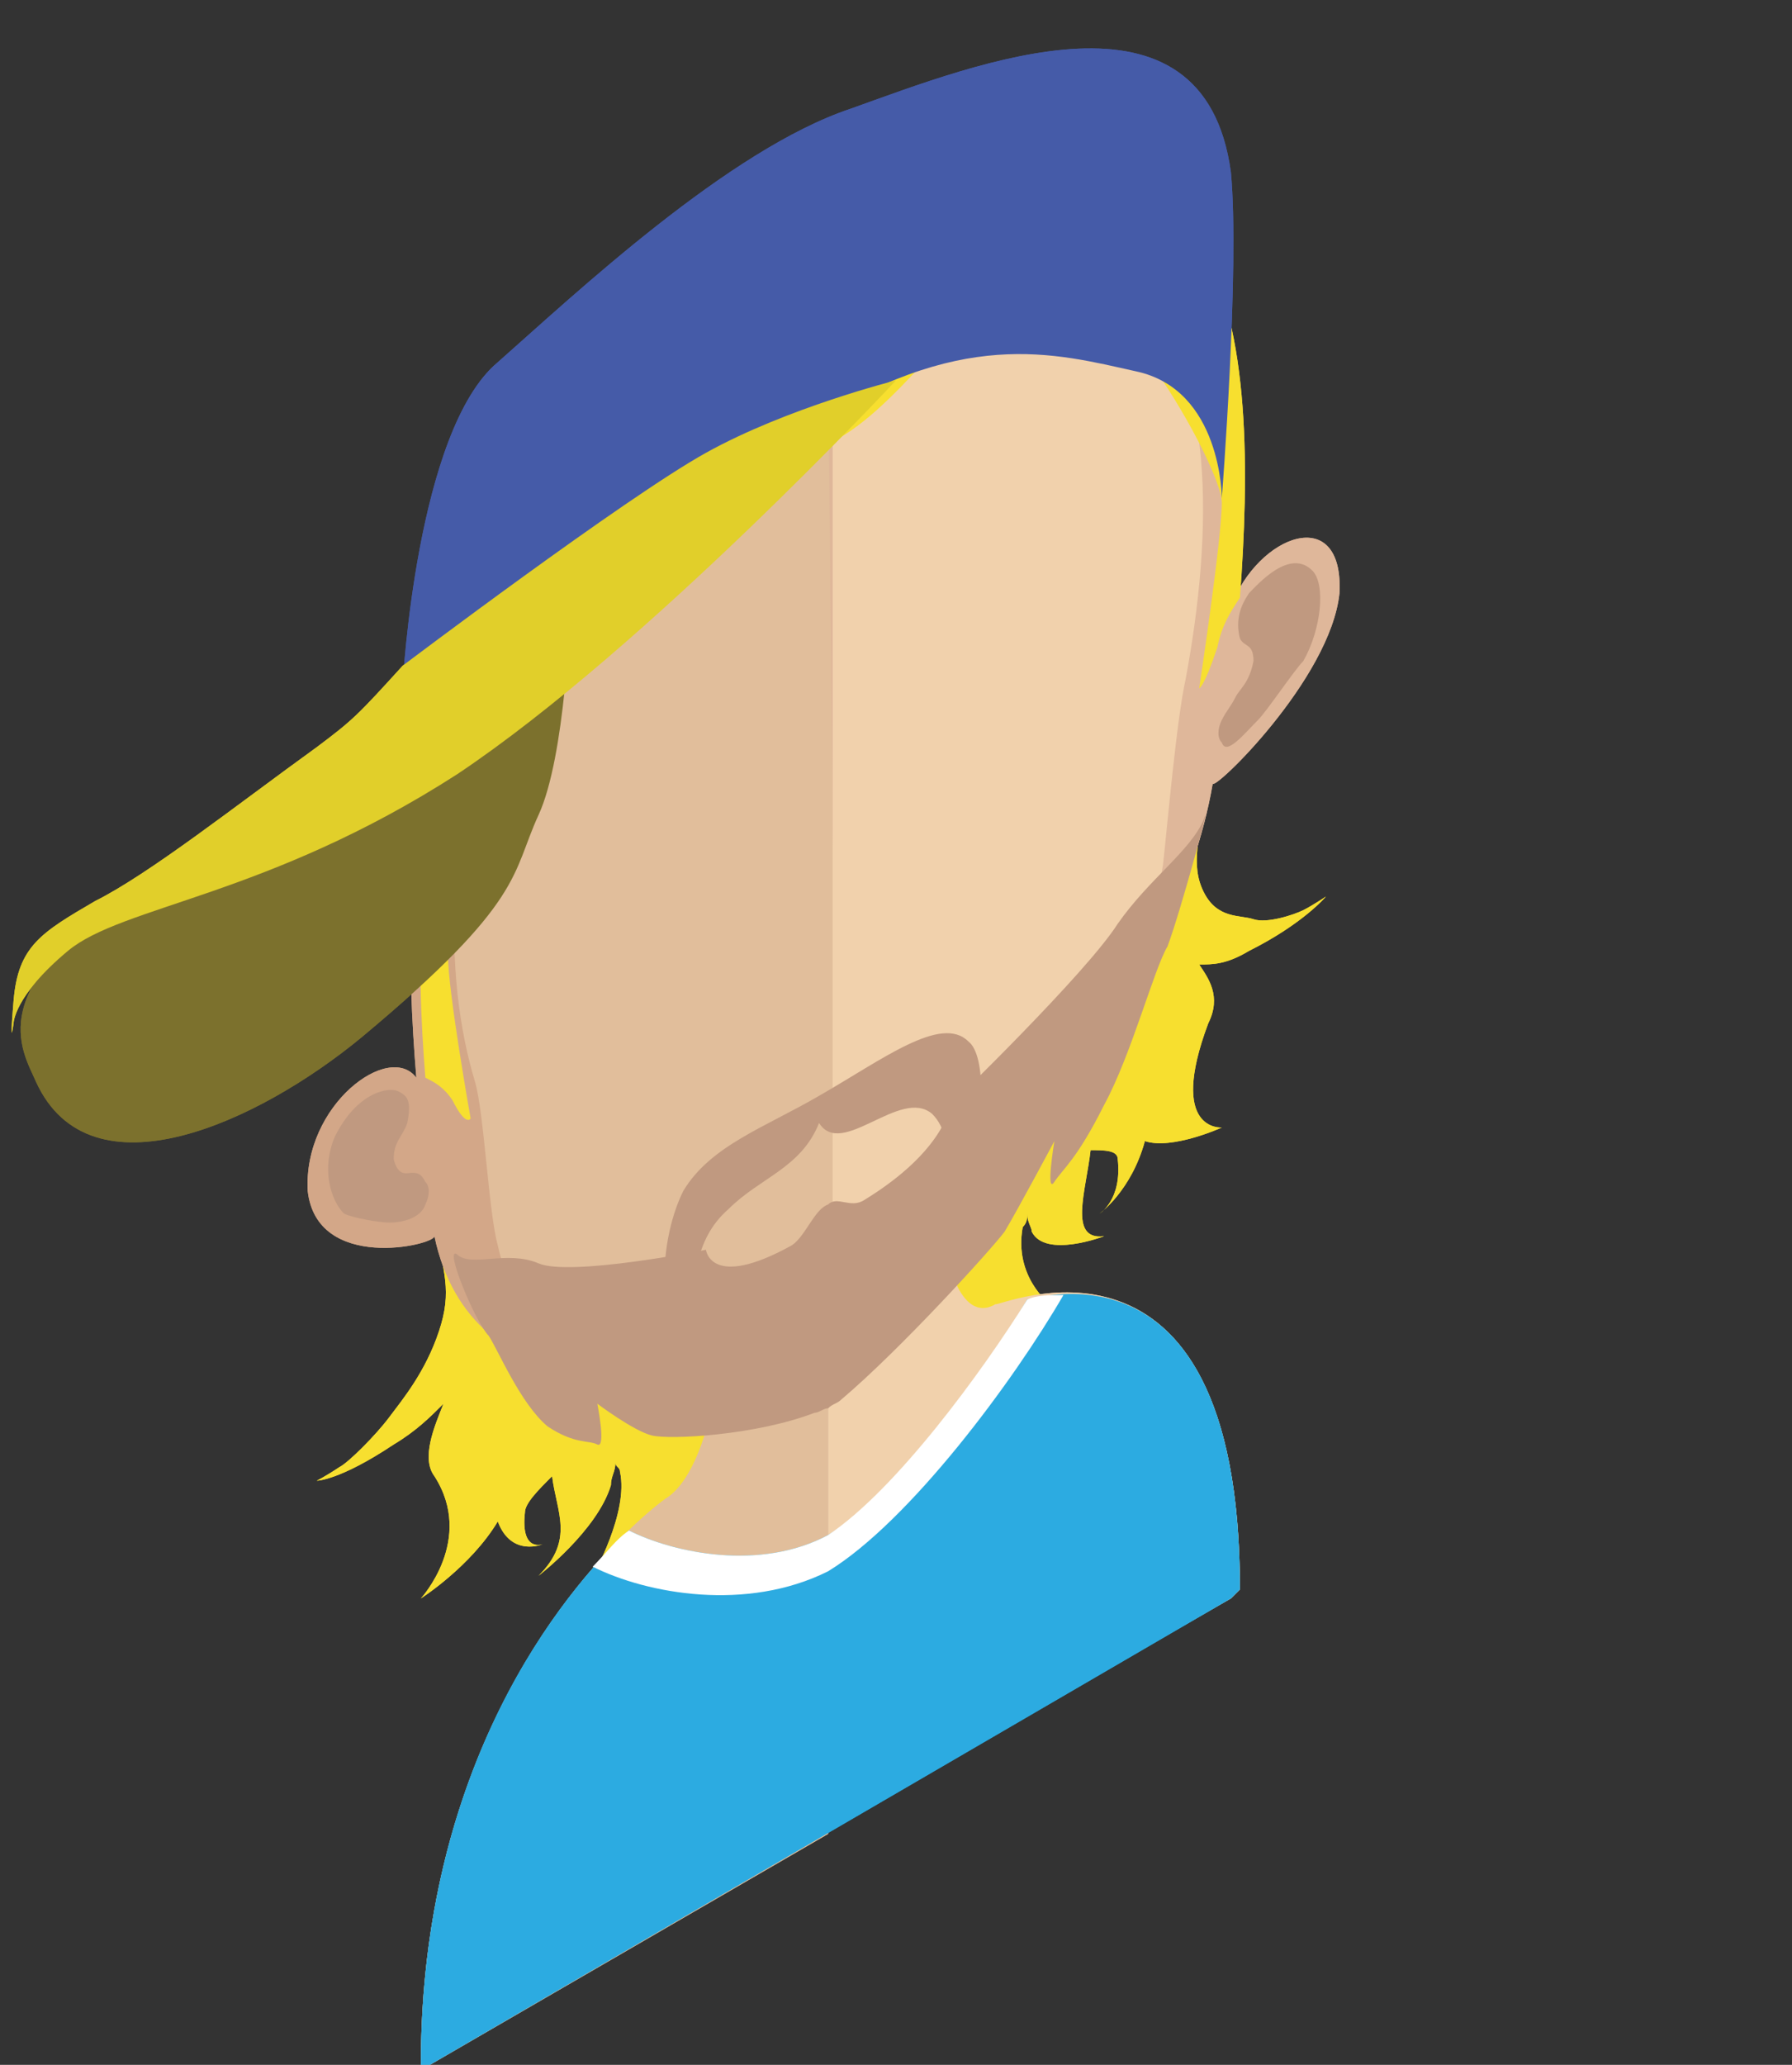 <svg id="Layer_1" xmlns="http://www.w3.org/2000/svg" viewBox="0 0 39.6 45.6"><rect x="0" y="0" width="39.6" height="45.6" fill="#333333" stroke="none"/><style>.st0{fill:#E1BE9B;} .st1{fill:#F1D1AC;} .st2{clip-path:url(#SVGID_2_);fill:#C09980;} .st3{fill:#D3A788;} .st4{fill:#C09980;} .st5{fill:#2CABE1;} .st6{fill:#070707;} .st7{fill:#F9F9F9;} .st8{fill:#DFB79A;} .st9{fill:#414141;} .st10{clip-path:url(#SVGID_4_);fill:#C09980;} .st11{fill:#E2E2E2;} .st12{fill:#AD2130;} .st13{fill:#371E14;} .st14{fill:#22120C;} .st15{fill:#050505;} .st16{fill:#404041;} .st17{opacity:0.7;fill:#C09980;} .st18{fill:#F5EFD6;} .st19{fill:#1F1F33;} .st20{fill:none;} .st21{fill:#1A1A1A;} .st22{fill:#928C44;} .st23{fill:#C6696F;} .st24{fill:#D87374;} .st25{fill:#5C4C52;} .st26{fill:#FFF100;} .st27{clip-path:url(#SVGID_6_);fill:#C09980;} .st28{fill:#462E16;} .st29{fill:#2B2829;} .st30{clip-path:url(#SVGID_8_);fill:#C09980;} .st31{fill:#432612;} .st32{fill:#502C15;} .st33{fill:#383838;} .st34{fill:#6B6B6B;} .st35{clip-path:url(#SVGID_10_);fill:#C09980;} .st36{fill:#2E3083;} .st37{fill:#222323;} .st38{fill:#231F20;} .st39{fill:#222255;} .st40{fill:#FFFFFF;} .st41{clip-path:url(#SVGID_12_);fill:#C09980;} .st42{clip-path:url(#SVGID_14_);fill:#C09980;} .st43{fill:#2A1F17;} .st44{fill:none;stroke:#231F20;stroke-width:0.5;stroke-miterlimit:10;} .st45{fill:#473325;} .st46{fill:#ED827C;} .st47{fill:#181818;} .st48{fill:#191818;} .st49{fill:#857095;} .st50{fill:#718FAF;} .st51{fill:#DEDEEF;} .st52{clip-path:url(#SVGID_16_);fill:#C09980;} .st53{clip-path:url(#SVGID_18_);fill:#C09980;} .st54{clip-path:url(#SVGID_20_);fill:#C09980;} .st55{fill:#AE7546;} .st56{fill:#CD926B;} .st57{fill:#563B20;} .st58{fill:#935D34;} .st59{fill:#332214;} .st60{fill:#DCAE8F;} .st61{fill:#267138;} .st62{fill:#F6ED83;} .st63{fill:#E77C7C;} .st64{fill:#694A25;} .st65{fill:#2B0F0F;} .st66{clip-path:url(#SVGID_22_);fill:#C09980;} .st67{fill:#C76A6F;} .st68{fill:#28160E;} .st69{fill:#3E2116;} .st70{fill:#27160F;} .st71{fill:#16374B;} .st72{fill:#4E1123;} .st73{clip-path:url(#SVGID_24_);fill:#C09980;} .st74{fill:#F7DF2F;} .st75{fill:#7C712D;} .st76{fill:#455BA8;} .st77{fill:#E1CF2A;} .st78{fill:#494A7D;} .st79{fill:#1E2859;} .st80{fill:#483417;} .st81{fill:#E6E7E8;} .st82{fill:#965458;} .st83{clip-path:url(#SVGID_26_);fill:#C09980;} .st84{fill:#DDDDDC;} .st85{fill:#7D494E;} .st86{fill:#182121;} .st87{clip-path:url(#SVGID_32_);fill:#C09980;} .st88{clip-path:url(#SVGID_38_);fill:#C09980;} .st89{fill:#D6868D;} .st90{fill:#0D0D10;} .st91{fill:#865823;} .st92{clip-path:url(#SVGID_40_);fill:#C09980;} .st93{fill:#B7854E;} .st94{fill:#A06D38;} .st95{fill:#44803C;} .st96{fill:#366933;} .st97{fill:#EADE59;} .st98{fill:#DFCF3F;} .st99{fill:#C52026;} .st100{clip-path:url(#SVGID_42_);fill:#C09980;} .st101{fill:#D3D3D3;} .st102{fill:#EFEFEF;} .st103{fill:#EDC01B;} .st104{clip-path:url(#SVGID_44_);fill:#C09980;} .st105{fill:#F1D0B3;} .st106{fill:#5AACC4;} .st107{fill:#3A4D80;} .st108{fill:#4A484A;} .st109{clip-path:url(#SVGID_46_);fill:#C09980;} .st110{fill:#F1F1F2;} .st111{clip-path:url(#SVGID_48_);fill:#C09980;} .st112{clip-path:url(#SVGID_50_);fill:#C09980;} .st113{fill:#2D3518;} .st114{fill:#1C263F;} .st115{clip-path:url(#SVGID_52_);fill:#C09980;} .st116{fill:#774C1E;} .st117{fill:#864F21;} .st118{fill:#174F3E;} .st119{fill:#103529;} .st120{fill:#FFF5F0;} .st121{fill:#606060;} .st122{fill:#393C3D;} .st123{fill:#DDB58E;} .st124{fill:#E0605C;}</style><path class="st74" d="M12.8 27.2c-.2 0-3.2-.2-3.2-.2.2 1.1.4 1.5.1 2.4-.3.9-.8 1.5-1.1 1.9-.3.4-.9 1-1.1 1.1-.3.2-.5.3-.5.3s.5 0 1.7-.8c.5-.3.8-.6 1.1-.9-.2.5-.5 1.2-.2 1.6.9 1.4-.3 2.7-.3 2.7s1.1-.7 1.7-1.7c.3.8 1 .5 1 .5s-.5.2-.4-.7c0-.2.3-.5.6-.8.1.8.5 1.4-.3 2.2 0 0 1.3-1 1.6-2 0-.2.1-.3.1-.5 0 .1.1.1.1.2.2.9-.6 2.3-.6 2.3s2.8-1.9 2.8-3c0-.2 0-.9.1-1.2.1-.3.3-1.7.3-1.7s-3.3-1.6-3.5-1.7zM23.5 21.1c.2-.2 3.2-3.9 3.2-3.9-.2 1.3-.4 1.9-.1 2.5.3.6.8.5 1.1.6.3.1.9-.1 1.1-.2.2-.1.5-.3.5-.3s-.5.6-1.7 1.2c-.5.3-.8.3-1.1.3.2.3.5.7.2 1.3-.9 2.4.3 2.3.3 2.3s-1.1.5-1.7.3c-.3 1.1-1 1.6-1 1.6s.5-.3.4-1.2c0-.2-.3-.2-.6-.2-.1.9-.5 2 .3 1.9 0 0-1.3.5-1.6-.1 0-.1-.1-.2-.1-.4 0 .1 0 .2-.1.3-.2 1.1.6 1.7.6 1.7s-2.8 1.3-2.8.2c0-.2 0-.8-.1-1-.1-.2-.3-1.4-.3-1.4s3.3-5.3 3.5-5.5z"/><path class="st0" d="M18.3 24.2v16.3l-8.8 5.1h-.2c0-8.7 5.4-12.5 5.4-12.5.5-.3.9-1.2 1.1-2.4 0-.2.1-.4.1-.6.1-.3.1-.7.1-1 0-.2 0-.4.1-.6.1-1 .1-2.1.1-3.2 0 0 1.2-.5 2.1-1.1"/><path class="st1" d="M27.4 35.1l-.2.2-8.9 5.1V24.2c1-.6 2.2-1.4 2.2-1.4 0 1 0 2.1.1 3 0 .2 0 .4.1.6 0 .3.1.6.1.9 0 .1 0 .2.1.3.2 1 .6 1.5 1.1 1.2 0 .1 5.4-2.4 5.4 6.3"/><path class="st4" d="M20.8 27.3c-.2.5-1 1.9-2.4 2.8-1.4.8-2.2.3-2.4.1.1-.3.1-.7.1-1 0-.2 0-.4.1-.6.7-.2 1.4-.5 2.2-1 .8-.5 1.6-1 2.3-1.6 0 .2 0 .4.1.6-.1.1-.1.4 0 .7"/><path class="st5" d="M27.4 35.1l-.2.2L9.5 45.6h-.2c0-6.6 3.1-10.4 4.6-11.8 1 .5 2.9.9 4.4.1 1.5-.9 3.4-3.5 4.4-5.2 1.6-.4 4.7-.2 4.7 6.4"/><path class="st40" d="M13.1 34.6c1.2.6 3.4 1 5.2.1 1.8-1.1 4.1-4.2 5.2-6.1-.3 0-.6 0-.8.1-1 1.6-2.9 4.2-4.4 5.2-1.5.8-3.4.4-4.4-.1-.3.2-.5.5-.8.8"/><path class="st3" d="M18.2 5.6c-9.4 5.4-9.4 13.3-9 18.2-.6-.8-2.5.6-2.4 2.5.2 1.8 2.8 1.2 2.8 1 .8 3.8 5.2 3.7 8.6 1.7h.1l-.1-23.4"/><path class="st4" d="M7.4 25.1c.5-1 1.2-1.1 1.4-1 .2.1.3.2.2.7-.1.3-.3.4-.3.8.1.4.3.3.4.3.1 0 .2 0 .3.2.1.1.1.3 0 .5-.1.3-.5.4-.8.4-.2 0-.8-.1-1-.2-.3-.3-.5-1-.2-1.7"/><path class="st8" d="M18.2 5.6c9.4-5.4 9.4 2.4 9 7.8.6-1.6 2.5-2.3 2.4-.3-.2 1.9-2.8 4.4-2.8 4.2-.8 4.7-5.2 9.6-8.6 11.6h-.1l.1-23.3"/><path class="st4" d="M29 12.6c-.5-.5-1.2.3-1.4.5-.2.3-.3.6-.2 1 .1.2.3.1.3.5-.1.5-.3.6-.4.8-.1.2-.2.3-.3.5-.1.2-.1.4 0 .5.1.3.5-.2.8-.5.2-.2.8-1.1 1-1.3.4-.7.5-1.7.2-2"/><path class="st0" d="M18.3 7.8c-3.1 1.8-5.3 4-6.7 6.5-1.9 3.6-1.8 7.3-1.1 9.6.2.7.3 2.9.5 3.6.7 3.3 4.7 2.9 7.4 1.4h.1l-.2-21.1"/><path class="st1" d="M25 6.6c-1.4-1-3.6-.6-6.6 1.2v21.1c3-1.8 6.7-6 7.3-9.8.1-.9.3-3.2.5-4.1.6-3.2.7-7-1.2-8.4"/><path class="st74" d="M27.4 13.2c-.2.3-.4.6-.5 1.1-.3.9-.4.9-.4.9s.5-3.3.5-4.1c0-.8-2.6-5.4-4.1-5.1-1.5.4-2.8 2.8-4.4 3.7l-.1.1c-1.6.9-2.9.1-4.4 1.4-1.5 1.3-4.1 9-4.1 9.9 0 .8.5 3.6.5 3.6s-.1.2-.4-.4c-.2-.3-.4-.4-.6-.5-.4-5-.2-12.7 9.1-18.1 9.1-5.5 9.3 2.1 8.9 7.5z"/><path class="st75" d="M12.6 13.5s-.1 3.2-.7 4.5c-.6 1.3-.3 1.9-3.9 4.9-2.3 1.9-6 3.6-7.2 1-.3-.7-1.3-2.1 2.5-4.5 3.7-2.4 9.3-5.9 9.3-5.9"/><path class="st76" d="M8.9 15.1S9.2 9.5 11 8c1.7-1.5 5.1-4.7 7.8-5.6 2.8-1 7.8-3 8.4 1.4.2 2.1-.2 7.2-.2 7.2s0-2.4-1.9-2.8c-1.8-.4-3.9-1-7.4 1.3-3.5 2.3-8.8 5.6-8.8 5.6"/><path class="st77" d="M8.9 14.7c-1 1.1-1.1 1.2-1.9 1.8-1.8 1.3-3.7 2.8-4.9 3.4-1.2.7-1.7 1-1.8 2.2-.1 1.2 0 .5 0 .5s0-.6 1.2-1.6 4.4-1.2 8.6-3.9c4.2-2.8 9.7-8.7 9.7-8.7s-2.4.6-4.2 1.6c-1.8 1-6.7 4.7-6.7 4.7"/><path class="st4" d="M18.1 24.2c-1.2.7-2.4 1.1-3 2.1-.5 1-.6 2.7 0 3 .3-1 .2-1.9 1-2.6.7-.7 1.6-.9 2-1.9.5.8 1.8-.8 2.5-.2.3.3.3.7.6 1.3.6-1 .6-2.6.2-2.9-.6-.6-1.9.4-3.3 1.2z"/><path class="st4" d="M26.6 18.1c-.3.7-1.2 1.3-1.9 2.3-.7 1.1-3.7 4-3.7 4s-.1 1-1.9 2.1c-.3.2-.6-.1-.8.1-.3.1-.5.7-.8.9-1.8 1-1.9.1-1.9.1s-3 .6-3.7.3c-.7-.3-1.5.1-1.8-.2-.3-.2.4 1.5.7 1.8.2.3.7 1.5 1.3 2 .6.4.9.3 1.1.4.2.1 0-.9 0-.9s.8.6 1.2.7 2.3 0 3.6-.5c.1 0 .2-.1.3-.1.1-.1.2-.1.3-.2 1.3-1.1 3.3-3.3 3.6-3.7.3-.5 1.1-2 1.1-2s-.2 1.2 0 .9c.2-.3.5-.5 1.1-1.7.6-1.1 1.1-3 1.4-3.5.3-.8 1-3.4.8-2.8"/><path class="st74" d="M12.8 27.2c-.2 0-3.2-.2-3.2-.2.2 1.1.4 1.5.1 2.4-.3.9-.8 1.5-1.1 1.9-.3.4-.9 1-1.1 1.1-.3.2-.5.3-.5.3s.5 0 1.7-.8c.5-.3.8-.6 1.1-.9-.2.5-.5 1.2-.2 1.6.9 1.4-.3 2.7-.3 2.7s1.1-.7 1.7-1.7c.3.8 1 .5 1 .5s-.5.2-.4-.7c0-.2.3-.5.6-.8.1.8.5 1.4-.3 2.2 0 0 1.3-1 1.6-2 0-.2.1-.3.1-.5 0 .1.1.1.1.2.2.9-.6 2.3-.6 2.3s2.8-1.9 2.8-3c0-.2 0-.9.1-1.2.1-.3.3-1.7.3-1.7s-3.3-1.6-3.5-1.7zM23.5 21.1c.2-.2 3.2-3.9 3.2-3.9-.2 1.3-.4 1.9-.1 2.5.3.6.8.5 1.1.6.3.1.9-.1 1.1-.2.2-.1.5-.3.5-.3s-.5.6-1.7 1.2c-.5.3-.8.3-1.1.3.2.3.5.7.2 1.3-.9 2.4.3 2.3.3 2.3s-1.1.5-1.7.3c-.3 1.1-1 1.6-1 1.6s.5-.3.4-1.2c0-.2-.3-.2-.6-.2-.1.9-.5 2 .3 1.9 0 0-1.3.5-1.6-.1 0-.1-.1-.2-.1-.4 0 .1 0 .2-.1.3-.2 1.1.6 1.7.6 1.7s-2.8 1.3-2.8.2c0-.2 0-.8-.1-1-.1-.2-.3-1.4-.3-1.4s3.3-5.3 3.5-5.5z"/><path class="st0" d="M18.3 24.2v16.3l-8.8 5.1h-.2c0-8.7 5.4-12.5 5.4-12.5.5-.3.9-1.2 1.1-2.4 0-.2.1-.4.1-.6.1-.3.1-.7.1-1 0-.2 0-.4.1-.6.1-1 .1-2.1.1-3.2 0 0 1.2-.5 2.1-1.1"/><path class="st1" d="M27.4 35.1l-.2.2-8.9 5.1V24.2c1-.6 2.2-1.4 2.2-1.4 0 1 0 2.1.1 3 0 .2 0 .4.1.6 0 .3.1.6.1.9 0 .1 0 .2.1.3.2 1 .6 1.5 1.1 1.2 0 .1 5.4-2.4 5.4 6.3"/><path class="st4" d="M20.8 27.3c-.2.5-1 1.9-2.4 2.8-1.4.8-2.2.3-2.4.1.1-.3.1-.7.1-1 0-.2 0-.4.1-.6.7-.2 1.4-.5 2.2-1 .8-.5 1.6-1 2.3-1.6 0 .2 0 .4.1.6-.1.1-.1.4 0 .7"/><path class="st5" d="M27.4 35.1l-.2.2L9.5 45.6h-.2c0-6.6 3.1-10.4 4.6-11.8 1 .5 2.9.9 4.4.1 1.5-.9 3.4-3.5 4.4-5.2 1.6-.4 4.7-.2 4.7 6.4"/><path class="st40" d="M13.1 34.6c1.2.6 3.4 1 5.2.1 1.8-1.1 4.1-4.2 5.2-6.1-.3 0-.6 0-.8.1-1 1.6-2.9 4.2-4.4 5.2-1.5.8-3.4.4-4.4-.1-.3.2-.5.5-.8.8"/><path class="st3" d="M18.2 5.6c-9.4 5.4-9.4 13.3-9 18.2-.6-.8-2.5.6-2.4 2.5.2 1.8 2.8 1.2 2.8 1 .8 3.8 5.2 3.7 8.6 1.7h.1l-.1-23.4"/><path class="st4" d="M7.4 25.1c.5-1 1.2-1.1 1.4-1 .2.1.3.2.2.7-.1.3-.3.4-.3.8.1.4.3.3.4.3.1 0 .2 0 .3.2.1.1.1.3 0 .5-.1.3-.5.4-.8.4-.2 0-.8-.1-1-.2-.3-.3-.5-1-.2-1.7"/><path class="st8" d="M18.2 5.6c9.4-5.4 9.4 2.4 9 7.8.6-1.6 2.5-2.3 2.4-.3-.2 1.9-2.8 4.4-2.8 4.2-.8 4.7-5.2 9.6-8.6 11.6h-.1l.1-23.3"/><path class="st4" d="M29 12.6c-.5-.5-1.2.3-1.4.5-.2.3-.3.6-.2 1 .1.2.3.1.3.5-.1.5-.3.6-.4.8-.1.2-.2.3-.3.5-.1.2-.1.4 0 .5.1.3.5-.2.8-.5.2-.2.8-1.1 1-1.3.4-.7.5-1.7.2-2"/><path class="st0" d="M18.3 7.8c-3.1 1.8-5.3 4-6.7 6.5-1.9 3.6-1.8 7.3-1.1 9.6.2.7.3 2.9.5 3.6.7 3.3 4.7 2.9 7.4 1.4h.1l-.2-21.1"/><path class="st1" d="M25 6.6c-1.4-1-3.6-.6-6.6 1.2v21.1c3-1.8 6.7-6 7.3-9.8.1-.9.3-3.2.5-4.1.6-3.2.7-7-1.2-8.4"/><path class="st74" d="M27.4 13.2c-.2.3-.4.6-.5 1.1-.3.9-.4.9-.4.9s.5-3.3.5-4.1c0-.8-2.6-5.4-4.1-5.1-1.5.4-2.8 2.8-4.4 3.7l-.1.1c-1.6.9-2.9.1-4.4 1.4-1.5 1.3-4.1 9-4.1 9.9 0 .8.5 3.6.5 3.6s-.1.2-.4-.4c-.2-.3-.4-.4-.6-.5-.4-5-.2-12.7 9.1-18.1 9.1-5.5 9.3 2.1 8.9 7.5z"/><path class="st75" d="M12.6 13.5s-.1 3.2-.7 4.5c-.6 1.3-.3 1.9-3.9 4.9-2.3 1.9-6 3.6-7.2 1-.3-.7-1.3-2.1 2.5-4.5 3.7-2.4 9.3-5.9 9.3-5.9"/><path class="st76" d="M8.9 15.1S9.2 9.5 11 8c1.7-1.5 5.1-4.7 7.8-5.6 2.8-1 7.8-3 8.4 1.4.2 2.1-.2 7.2-.2 7.2s0-2.4-1.9-2.8c-1.8-.4-3.9-1-7.4 1.3-3.5 2.3-8.8 5.6-8.8 5.6"/><path class="st77" d="M8.9 14.7c-1 1.1-1.1 1.2-1.9 1.8-1.8 1.3-3.7 2.8-4.9 3.4-1.2.7-1.7 1-1.8 2.2-.1 1.2 0 .5 0 .5s0-.6 1.2-1.6 4.4-1.2 8.6-3.9c4.2-2.8 9.7-8.7 9.7-8.7s-2.4.6-4.2 1.6c-1.8 1-6.7 4.7-6.7 4.7"/><path class="st4" d="M18.1 24.2c-1.2.7-2.4 1.1-3 2.1-.5 1-.6 2.7 0 3 .3-1 .2-1.9 1-2.6.7-.7 1.6-.9 2-1.9.5.8 1.8-.8 2.5-.2.3.3.3.7.6 1.3.6-1 .6-2.6.2-2.9-.6-.6-1.9.4-3.3 1.2z"/><path class="st4" d="M26.6 18.1c-.3.7-1.2 1.3-1.9 2.3-.7 1.1-3.7 4-3.7 4s-.1 1-1.9 2.1c-.3.2-.6-.1-.8.1-.3.1-.5.7-.8.9-1.8 1-1.9.1-1.9.1s-3 .6-3.7.3c-.7-.3-1.5.1-1.8-.2-.3-.2.4 1.5.7 1.8.2.3.7 1.5 1.3 2 .6.4.9.3 1.1.4.2.1 0-.9 0-.9s.8.6 1.2.7 2.3 0 3.6-.5c.1 0 .2-.1.3-.1.1-.1.2-.1.3-.2 1.3-1.1 3.3-3.3 3.6-3.7.3-.5 1.1-2 1.1-2s-.2 1.2 0 .9c.2-.3.5-.5 1.1-1.7.6-1.1 1.1-3 1.4-3.5.3-.8 1-3.4.8-2.8"/></svg>